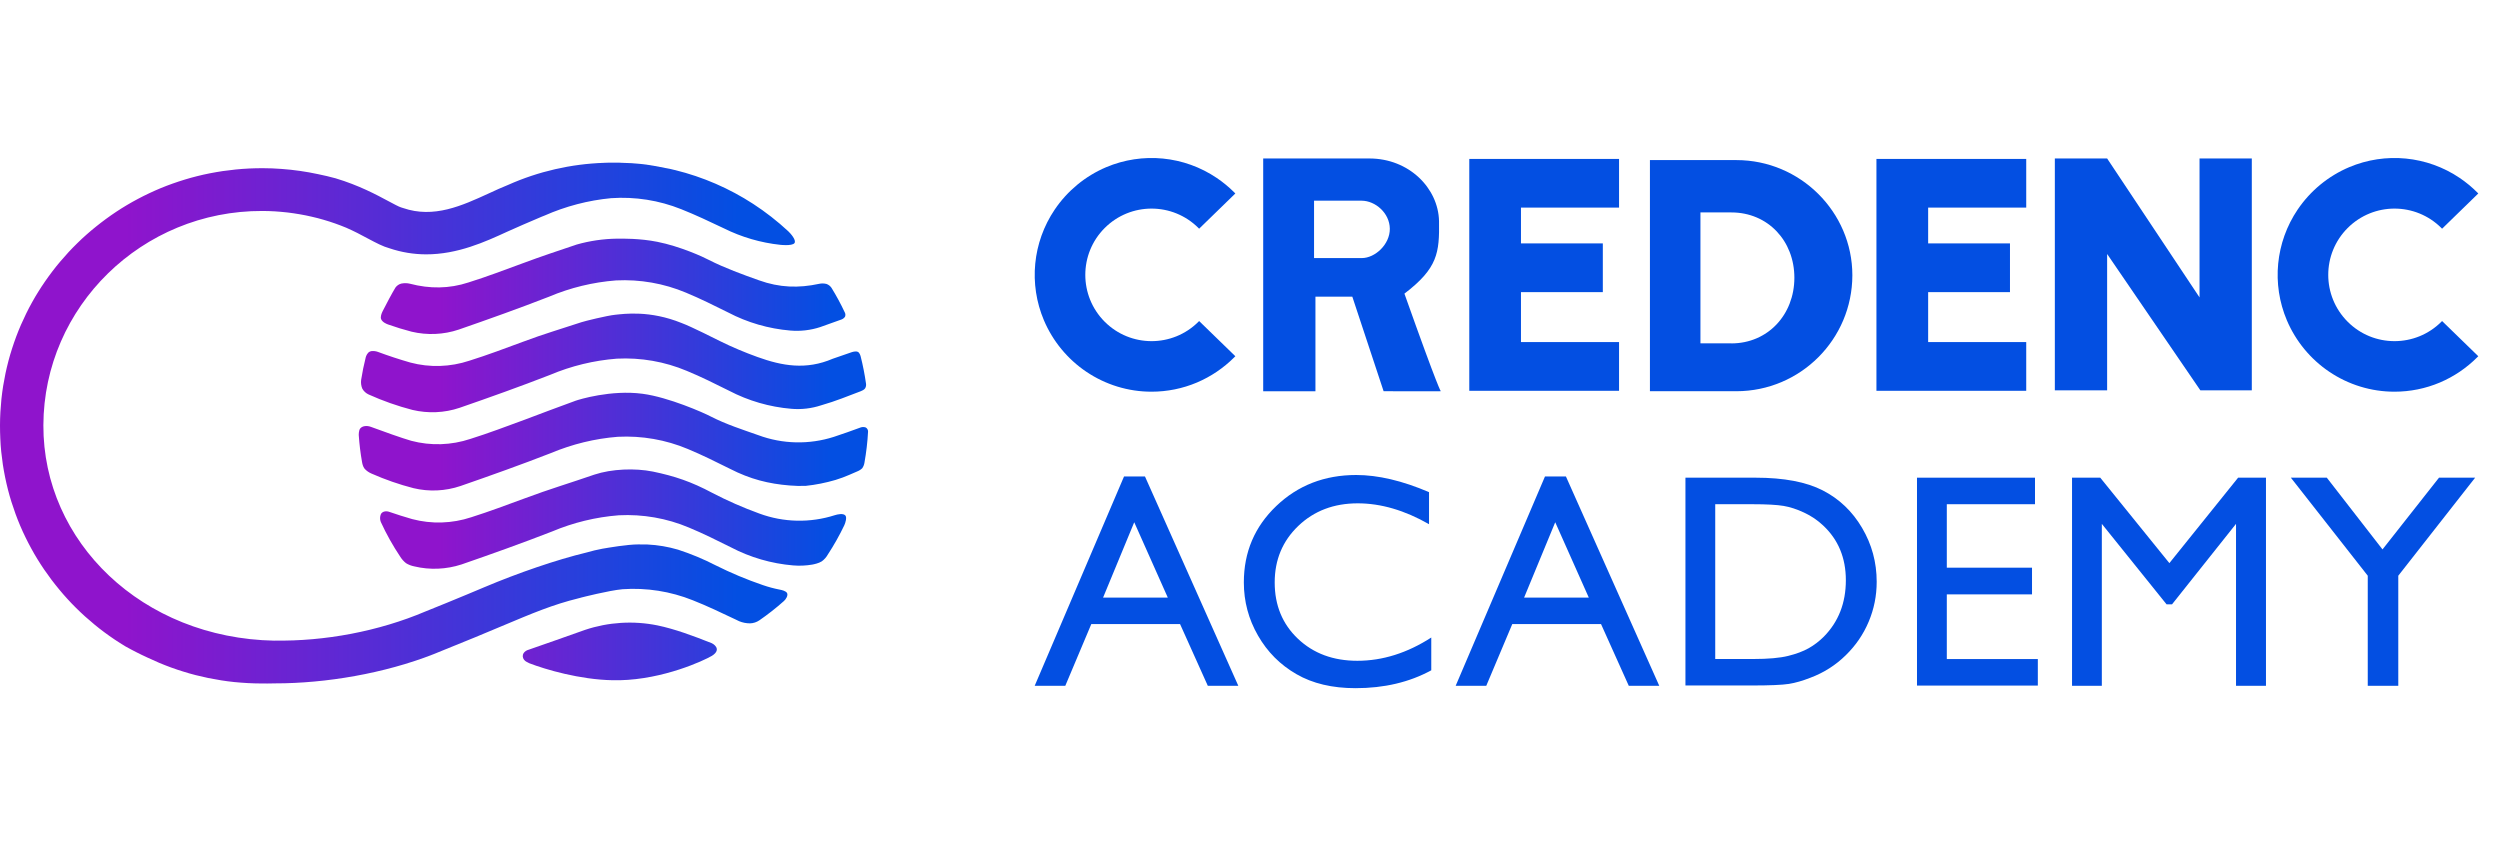 <svg width="108" height="37" viewBox="0 0 108 37" fill="none" xmlns="http://www.w3.org/2000/svg">
<path d="M11.28 29.526C11.087 29.526 10.891 29.519 10.697 29.509C10.506 29.498 10.312 29.484 10.123 29.465C9.934 29.446 9.745 29.421 9.557 29.391C9.372 29.362 9.185 29.328 9 29.291C8.817 29.253 8.634 29.211 8.453 29.165C8.275 29.119 8.094 29.069 7.917 29.012C7.741 28.958 7.564 28.899 7.392 28.836C7.22 28.773 7.047 28.706 6.879 28.635C6.711 28.564 6.543 28.488 6.379 28.411C6.216 28.331 6.052 28.264 5.892 28.176C5.733 28.09 5.567 28.013 5.412 27.92C5.256 27.826 5.103 27.73 4.954 27.629C4.805 27.529 4.656 27.424 4.512 27.317C4.367 27.21 4.225 27.099 4.086 26.984C3.948 26.871 3.81 26.751 3.676 26.632C3.542 26.512 3.412 26.387 3.284 26.261C3.157 26.135 3.031 26.005 2.912 25.873C2.791 25.741 2.672 25.605 2.559 25.467C2.446 25.328 2.331 25.188 2.225 25.046C2.119 24.903 2.012 24.756 1.91 24.608C1.81 24.459 1.71 24.308 1.617 24.155C1.523 24.002 1.432 23.845 1.347 23.688C1.261 23.531 1.176 23.367 1.098 23.206C1.019 23.044 0.942 22.877 0.872 22.711C0.802 22.546 0.734 22.374 0.672 22.204C0.61 22.035 0.551 21.858 0.496 21.687C0.44 21.513 0.391 21.335 0.345 21.157C0.3 20.978 0.257 20.796 0.221 20.618C0.185 20.438 0.151 20.251 0.123 20.069C0.096 19.885 0.072 19.696 0.053 19.512C0.034 19.325 0.021 19.134 0.013 18.946C0.004 18.755 0 18.562 0 18.372C0 18.181 0.006 17.988 0.017 17.798C0.028 17.609 0.043 17.418 0.062 17.232C0.083 17.045 0.106 16.859 0.136 16.674C0.166 16.492 0.2 16.308 0.238 16.125C0.277 15.945 0.319 15.765 0.366 15.587C0.413 15.411 0.464 15.233 0.521 15.059C0.576 14.885 0.638 14.711 0.7 14.541C0.764 14.372 0.832 14.202 0.904 14.036C0.976 13.871 1.053 13.705 1.132 13.544C1.21 13.383 1.295 13.221 1.383 13.064C1.47 12.907 1.561 12.75 1.657 12.599C1.751 12.448 1.851 12.295 1.953 12.149C2.055 12.002 2.161 11.855 2.27 11.713C2.378 11.57 2.491 11.43 2.608 11.293C2.725 11.157 2.844 11.021 2.965 10.889C3.087 10.757 3.214 10.629 3.342 10.504C3.469 10.378 3.601 10.254 3.735 10.137C3.869 10.018 4.008 9.9 4.148 9.789C4.288 9.678 4.431 9.565 4.576 9.46C4.72 9.353 4.869 9.251 5.02 9.15C5.169 9.051 5.324 8.953 5.48 8.861C5.635 8.769 5.794 8.679 5.954 8.595C6.113 8.511 6.277 8.427 6.443 8.35C6.607 8.272 6.777 8.197 6.945 8.127C7.113 8.058 7.288 7.991 7.46 7.93C7.634 7.868 7.811 7.811 7.985 7.757C8.162 7.702 8.343 7.654 8.524 7.608C8.704 7.562 8.889 7.522 9.07 7.486C9.255 7.451 9.443 7.417 9.628 7.39C9.815 7.363 10.006 7.34 10.193 7.321C10.383 7.302 10.576 7.289 10.768 7.279C10.961 7.27 11.157 7.266 11.351 7.266C11.623 7.266 11.895 7.277 12.165 7.298C12.431 7.317 12.701 7.346 12.963 7.384C13.225 7.421 13.486 7.469 13.744 7.524C13.999 7.578 14.25 7.633 14.501 7.704C15.505 8.006 16.252 8.406 16.79 8.695C16.99 8.802 17.239 8.936 17.324 8.959L17.413 8.987C18.74 9.445 19.953 8.888 21.127 8.35C21.408 8.22 21.682 8.094 21.952 7.987C23.259 7.405 24.667 7.082 26.1 7.034C26.115 7.034 26.13 7.034 26.145 7.032C26.147 7.032 26.149 7.032 26.149 7.032C26.179 7.032 26.207 7.029 26.236 7.029C26.239 7.029 26.241 7.029 26.245 7.029C26.26 7.029 26.273 7.029 26.288 7.027H26.328C26.33 7.027 26.334 7.027 26.337 7.027C26.349 7.027 26.364 7.027 26.377 7.027C26.379 7.027 26.383 7.027 26.385 7.027C26.398 7.027 26.411 7.027 26.422 7.027C26.424 7.027 26.426 7.027 26.428 7.027C26.443 7.027 26.456 7.027 26.471 7.027H26.479C26.494 7.027 26.507 7.027 26.522 7.027C26.537 7.027 26.551 7.027 26.568 7.027H26.579C26.594 7.027 26.609 7.027 26.626 7.027H26.63C26.645 7.027 26.66 7.027 26.675 7.027C26.679 7.027 26.681 7.027 26.685 7.027C26.7 7.027 26.717 7.027 26.732 7.027H26.736C26.751 7.027 26.766 7.027 26.779 7.029C26.781 7.029 26.785 7.029 26.788 7.029C26.802 7.029 26.819 7.029 26.834 7.032C26.836 7.032 26.838 7.032 26.841 7.032C26.855 7.032 26.868 7.032 26.881 7.034C26.883 7.034 26.887 7.034 26.89 7.034C26.904 7.034 26.919 7.034 26.936 7.036C26.939 7.036 26.941 7.036 26.943 7.036C26.956 7.036 26.97 7.036 26.983 7.038C26.985 7.038 26.99 7.038 26.992 7.038C27.007 7.038 27.021 7.04 27.038 7.04C27.041 7.04 27.043 7.04 27.045 7.04C27.06 7.04 27.073 7.042 27.087 7.042C27.09 7.042 27.092 7.042 27.094 7.042C27.109 7.042 27.126 7.044 27.141 7.044C27.143 7.044 27.147 7.044 27.149 7.044C27.164 7.044 27.177 7.046 27.192 7.046C27.194 7.046 27.194 7.046 27.196 7.046C27.211 7.046 27.228 7.048 27.243 7.048H27.251C27.266 7.05 27.281 7.05 27.296 7.05H27.298C27.313 7.052 27.33 7.052 27.345 7.055H27.353C27.368 7.057 27.383 7.057 27.398 7.059C27.413 7.061 27.43 7.061 27.445 7.063C27.447 7.063 27.449 7.063 27.453 7.063C27.485 7.065 27.517 7.069 27.547 7.071H27.553C27.585 7.073 27.615 7.078 27.647 7.08H27.653C27.685 7.084 27.715 7.086 27.747 7.09C27.749 7.09 27.753 7.09 27.755 7.09C27.77 7.092 27.787 7.094 27.802 7.096H27.804C27.819 7.099 27.834 7.101 27.849 7.103C27.851 7.103 27.853 7.103 27.857 7.103C27.872 7.105 27.887 7.107 27.904 7.109H27.909C27.923 7.111 27.936 7.113 27.949 7.115C27.951 7.115 27.955 7.115 27.957 7.117L28.002 7.124H28.009C28.021 7.126 28.036 7.128 28.049 7.13C28.051 7.13 28.055 7.13 28.057 7.132L28.102 7.138C28.104 7.138 28.106 7.138 28.108 7.14C28.121 7.143 28.136 7.145 28.149 7.147C28.151 7.147 28.153 7.147 28.157 7.149C28.172 7.151 28.187 7.153 28.202 7.155C28.204 7.155 28.208 7.155 28.213 7.157C28.225 7.159 28.238 7.161 28.251 7.164C28.253 7.164 28.255 7.164 28.259 7.166C28.274 7.168 28.289 7.17 28.302 7.172C28.306 7.172 28.311 7.174 28.313 7.174C28.325 7.176 28.336 7.178 28.349 7.18C28.351 7.18 28.355 7.18 28.357 7.182C28.372 7.184 28.385 7.187 28.4 7.191C28.404 7.191 28.408 7.193 28.413 7.193L28.449 7.199C28.451 7.199 28.455 7.199 28.457 7.201C28.472 7.203 28.485 7.205 28.498 7.21C28.502 7.21 28.508 7.212 28.513 7.212L28.547 7.218C28.553 7.218 28.557 7.22 28.564 7.22C28.574 7.222 28.585 7.224 28.598 7.226L28.615 7.231C28.625 7.233 28.636 7.235 28.649 7.237L28.666 7.241C28.676 7.243 28.687 7.245 28.695 7.247C28.702 7.249 28.708 7.249 28.713 7.252L28.742 7.258C28.751 7.26 28.759 7.262 28.766 7.262C28.774 7.264 28.781 7.264 28.789 7.266C28.796 7.268 28.802 7.268 28.81 7.27C28.817 7.272 28.825 7.272 28.834 7.275C28.844 7.277 28.857 7.279 28.868 7.281C28.874 7.283 28.878 7.283 28.885 7.285C28.893 7.287 28.9 7.289 28.908 7.289C28.913 7.291 28.917 7.291 28.921 7.291L28.968 7.302C28.972 7.302 28.976 7.304 28.979 7.304C29.008 7.31 29.036 7.317 29.066 7.325C29.068 7.325 29.07 7.327 29.072 7.327C29.102 7.333 29.132 7.342 29.163 7.348H29.166C30.365 7.643 31.506 8.138 32.537 8.808C33.075 9.158 33.582 9.554 34.052 9.99C34.148 10.08 34.416 10.376 34.32 10.504C34.267 10.573 34.099 10.589 33.952 10.589C33.837 10.589 33.737 10.579 33.716 10.577C32.863 10.487 32.033 10.244 31.267 9.862C30.667 9.577 30.046 9.282 29.429 9.037C28.47 8.653 27.434 8.49 26.4 8.561C25.407 8.655 24.435 8.911 23.524 9.313C23.482 9.33 23.437 9.349 23.395 9.364C22.905 9.571 22.246 9.856 21.912 10.009C20.968 10.443 19.77 10.992 18.4 10.988C17.866 10.986 17.336 10.898 16.832 10.728C16.543 10.65 16.254 10.495 15.894 10.305C15.754 10.229 15.603 10.147 15.437 10.064C15.284 9.99 15.118 9.906 14.96 9.839C14.801 9.772 14.639 9.712 14.475 9.653C14.312 9.596 14.146 9.542 13.978 9.494C13.81 9.445 13.639 9.399 13.469 9.362C13.299 9.322 13.123 9.286 12.95 9.257C12.776 9.227 12.597 9.2 12.421 9.179C12.242 9.158 12.061 9.144 11.882 9.131C11.702 9.121 11.519 9.114 11.336 9.114C6.137 9.095 1.891 13.248 1.874 18.37C1.857 23.401 6.135 27.573 11.865 27.677V27.673C14.018 27.709 16.356 27.277 18.392 26.41L19.274 26.053C19.91 25.794 20.453 25.565 20.931 25.364C22.372 24.756 24.031 24.182 25.347 23.866C25.571 23.801 25.798 23.746 26.026 23.704C26.3 23.658 27.096 23.518 27.594 23.518C27.649 23.518 27.7 23.52 27.749 23.522C27.821 23.52 27.894 23.52 27.968 23.522C28.417 23.543 28.861 23.619 29.293 23.746C29.851 23.927 30.393 24.153 30.914 24.421C31.576 24.752 32.259 25.039 32.961 25.278C33.199 25.36 33.443 25.425 33.69 25.473C33.779 25.49 33.956 25.53 34.003 25.624C34.052 25.727 33.952 25.89 33.865 25.965C33.529 26.265 33.173 26.544 32.803 26.799C32.684 26.879 32.546 26.925 32.403 26.929C32.242 26.929 32.082 26.898 31.933 26.837C31.88 26.814 31.823 26.785 31.763 26.755C31.163 26.47 30.542 26.173 29.925 25.93C28.966 25.546 27.93 25.383 26.896 25.454C26.298 25.509 25.111 25.814 25.111 25.814C25.09 25.821 25.069 25.827 25.047 25.833C25.03 25.838 25.013 25.842 24.994 25.846C23.882 26.12 23.037 26.477 21.667 27.053C20.976 27.344 20.157 27.688 19.117 28.103C17.049 28.983 14.531 29.465 12.299 29.517C12.236 29.521 12.104 29.523 11.955 29.521C11.691 29.532 11.363 29.526 11.28 29.526Z" fill="url(#paint0_linear_313_37327)"/>
<path d="M22.863 28.651C22.859 28.648 22.776 28.607 22.759 28.598C22.557 28.5 22.489 28.23 22.771 28.091C23.535 27.831 24.537 27.469 25.279 27.209C26.283 26.874 27.36 26.807 28.398 27.016C29.145 27.171 29.944 27.467 30.755 27.789C30.787 27.802 31.216 28.039 30.755 28.332C30.385 28.548 28.668 29.342 26.781 29.386C26.679 29.388 26.575 29.388 26.471 29.386C25.052 29.361 23.567 28.923 22.863 28.651ZM17.898 24.468C17.77 24.443 17.649 24.397 17.541 24.33C17.443 24.252 17.36 24.16 17.294 24.055C16.973 23.576 16.69 23.071 16.45 22.547C16.407 22.438 16.409 22.316 16.456 22.207C16.522 22.088 16.681 22.065 16.813 22.111C17.139 22.224 17.473 22.329 17.807 22.425C18.645 22.647 19.532 22.618 20.355 22.346C21.14 22.098 21.916 21.805 22.693 21.52C23.695 21.143 24.673 20.852 25.675 20.504C26.432 20.254 27.432 20.217 28.204 20.372C29.145 20.567 29.868 20.81 30.77 21.292C31.425 21.633 32.103 21.931 32.801 22.184C33.848 22.572 34.996 22.597 36.058 22.258C36.181 22.218 36.428 22.165 36.519 22.268C36.594 22.352 36.524 22.584 36.473 22.693C36.264 23.131 36.026 23.553 35.76 23.959C35.696 24.074 35.607 24.173 35.501 24.25C35.364 24.338 35.164 24.376 35.086 24.391C34.816 24.437 34.539 24.449 34.265 24.426C33.324 24.347 32.41 24.081 31.578 23.645C30.985 23.349 30.366 23.041 29.755 22.788C28.802 22.387 27.768 22.207 26.734 22.26C25.739 22.337 24.762 22.576 23.846 22.962C22.548 23.467 21.244 23.932 19.938 24.384C19.281 24.598 18.572 24.63 17.898 24.468ZM17.86 21.088C17.241 20.929 16.637 20.718 16.052 20.46C15.937 20.412 15.833 20.34 15.75 20.248C15.673 20.152 15.648 20.009 15.639 19.953C15.571 19.573 15.526 19.192 15.499 18.809C15.496 18.788 15.496 18.599 15.556 18.517C15.648 18.396 15.845 18.375 16.022 18.44C16.564 18.641 17.373 18.93 17.768 19.043C18.607 19.265 19.494 19.236 20.317 18.962C21.102 18.716 21.878 18.421 22.654 18.136C23.39 17.859 24.122 17.581 24.865 17.312C25.009 17.26 26.398 16.831 27.758 17.011C28.883 17.16 30.408 17.834 30.702 17.991C31.369 18.333 32.072 18.557 32.761 18.8C33.807 19.188 34.954 19.213 36.017 18.874C36.407 18.746 36.796 18.608 37.189 18.463C37.258 18.442 37.332 18.442 37.4 18.467C37.464 18.503 37.502 18.572 37.5 18.645C37.477 19.094 37.423 19.542 37.345 19.984C37.332 20.072 37.3 20.154 37.249 20.227C37.185 20.29 37.109 20.336 37.026 20.368C36.909 20.41 36.526 20.606 36.092 20.734C35.671 20.858 35.239 20.944 34.803 20.99C34.573 20.998 34.345 20.992 34.116 20.973C33.203 20.9 32.41 20.701 31.538 20.254C30.944 19.959 30.327 19.651 29.715 19.397C28.762 18.997 27.728 18.817 26.694 18.869C25.698 18.947 24.724 19.186 23.805 19.571C22.508 20.076 21.204 20.541 19.898 20.994C19.24 21.218 18.534 21.25 17.86 21.088ZM17.819 17.709C17.171 17.541 16.537 17.317 15.926 17.042C15.809 16.988 15.711 16.9 15.65 16.787C15.601 16.667 15.584 16.537 15.601 16.412C15.652 16.087 15.718 15.758 15.801 15.431C15.816 15.376 15.869 15.244 15.967 15.194C16.077 15.137 16.241 15.171 16.32 15.2C16.784 15.372 17.256 15.527 17.73 15.663C18.568 15.886 19.455 15.856 20.278 15.582C21.063 15.337 21.84 15.041 22.616 14.756C23.471 14.433 24.271 14.201 25.116 13.92C25.252 13.874 26.22 13.633 26.583 13.597C26.96 13.56 28.07 13.396 29.449 13.956C29.855 14.104 30.961 14.666 31.102 14.735C31.627 14.995 32.169 15.223 32.722 15.422C33.797 15.81 34.824 15.992 35.979 15.496C36.236 15.41 36.492 15.322 36.755 15.228C36.813 15.207 36.955 15.158 37.053 15.198C37.13 15.23 37.168 15.349 37.181 15.399C37.279 15.785 37.355 16.175 37.411 16.569C37.423 16.64 37.411 16.715 37.372 16.778C37.332 16.839 37.23 16.883 37.187 16.9C36.636 17.107 36.12 17.325 35.475 17.509C35.06 17.646 34.62 17.698 34.184 17.66C33.243 17.581 32.329 17.315 31.495 16.879C30.901 16.583 30.285 16.275 29.67 16.022C28.717 15.621 27.683 15.441 26.649 15.494C25.654 15.571 24.68 15.808 23.761 16.196C22.463 16.701 21.159 17.166 19.853 17.618C19.202 17.838 18.494 17.868 17.819 17.709ZM17.781 14.329C17.443 14.241 17.105 14.138 16.764 14.017C16.688 13.989 16.522 13.92 16.466 13.79C16.424 13.694 16.481 13.541 16.53 13.444C16.692 13.12 16.947 12.646 17.085 12.42C17.147 12.336 17.237 12.275 17.339 12.25C17.464 12.225 17.592 12.227 17.715 12.258C18.564 12.48 19.402 12.476 20.238 12.202C21.023 11.957 21.799 11.661 22.576 11.376C23.393 11.07 24.122 10.832 24.911 10.565C25.477 10.404 26.062 10.318 26.651 10.31C26.883 10.308 27.634 10.295 28.394 10.446C29.381 10.641 30.391 11.104 30.625 11.23C31.293 11.571 32.103 11.867 32.79 12.11C33.68 12.43 34.507 12.451 35.388 12.261C35.492 12.238 35.6 12.24 35.705 12.267C35.792 12.298 35.866 12.355 35.919 12.432C36.13 12.774 36.322 13.128 36.492 13.491C36.526 13.549 36.53 13.62 36.505 13.683C36.468 13.736 36.419 13.775 36.36 13.799C36.056 13.908 35.745 14.019 35.434 14.13C35.02 14.266 34.579 14.318 34.143 14.28C33.203 14.201 32.288 13.935 31.457 13.499C30.863 13.204 30.244 12.895 29.632 12.642C28.679 12.242 27.645 12.062 26.611 12.114C25.616 12.191 24.639 12.428 23.722 12.816C22.425 13.321 21.121 13.786 19.815 14.239C19.162 14.459 18.455 14.488 17.781 14.329Z" fill="url(#paint1_linear_313_37327)"/>
<path d="M49.748 16.921C48.743 16.923 47.761 16.621 46.927 16.058C46.116 15.511 45.481 14.739 45.098 13.838C44.433 12.268 44.608 10.467 45.564 9.053C46.112 8.243 46.884 7.607 47.784 7.224C49.357 6.559 51.156 6.735 52.569 7.691C52.837 7.873 53.087 8.078 53.316 8.307C53.331 8.322 53.348 8.339 53.367 8.358L51.801 9.881C51.793 9.87 51.782 9.862 51.774 9.851C50.655 8.732 48.843 8.732 47.724 9.849C46.606 10.966 46.606 12.779 47.722 13.898C48.841 15.017 50.653 15.017 51.772 13.9L51.774 13.898C51.784 13.889 51.793 13.879 51.801 13.868L53.367 15.389C53.348 15.408 53.331 15.425 53.316 15.44C52.856 15.9 52.31 16.268 51.712 16.523C51.091 16.786 50.422 16.921 49.748 16.921Z" fill="#034FE2"/>
<path d="M54.57 6.846H59.148C60.867 6.842 62.136 8.127 62.166 9.552C62.187 10.916 62.112 11.588 60.671 12.685C62.168 16.901 62.243 16.901 62.243 16.901C62.243 16.901 61.969 16.908 59.958 16.901C59.918 16.901 59.772 16.901 59.772 16.901L58.42 12.816H56.827V16.63C56.825 16.707 56.827 16.903 56.827 16.903C56.827 16.903 56.626 16.901 56.553 16.903H54.57V6.846ZM58.829 11.149C59.402 11.149 60.046 10.559 60.04 9.881C60.033 9.201 59.413 8.675 58.829 8.67H56.767V11.149H58.829Z" fill="#034FE2"/>
<path d="M63.473 6.865H69.943V8.967H65.706V10.516C69.034 10.518 69.242 10.516 69.242 10.516V12.619H65.706V14.777H69.943V16.882H63.473V6.865Z" fill="#034FE2"/>
<path d="M71.277 7.188C71.277 7.128 71.277 6.916 71.277 6.916C71.277 6.916 71.451 6.92 71.534 6.916H75.014C77.767 6.916 80.022 9.156 80.022 11.894C80.017 14.657 77.778 16.897 75.014 16.901H71.534C71.472 16.899 71.277 16.901 71.277 16.901C71.277 16.901 71.277 16.713 71.277 16.629V7.188ZM74.794 14.835C76.372 14.835 77.517 13.592 77.517 11.998C77.517 10.407 76.375 9.177 74.794 9.177H73.459V14.832H74.794V14.835Z" fill="#034FE2"/>
<path d="M103.443 16.921C102.438 16.923 101.456 16.621 100.622 16.058C99.811 15.511 99.176 14.739 98.793 13.838C98.128 12.268 98.303 10.467 99.259 9.053C99.807 8.243 100.579 7.607 101.48 7.224C103.052 6.559 104.851 6.735 106.265 7.691C106.532 7.873 106.782 8.078 107.011 8.307C107.026 8.322 107.043 8.339 107.062 8.358L105.497 9.881C105.488 9.87 105.477 9.862 105.469 9.851C104.35 8.732 102.539 8.732 101.42 9.849C100.301 10.966 100.301 12.779 101.418 13.898C102.534 15.017 104.348 15.017 105.467 13.9L105.469 13.898C105.477 13.887 105.488 13.879 105.497 13.868L107.062 15.389C107.043 15.408 107.026 15.425 107.011 15.44C106.551 15.9 106.006 16.268 105.407 16.523C104.787 16.786 104.117 16.921 103.443 16.921Z" fill="#034FE2"/>
<path d="M81.062 6.865H87.533V8.967H83.296V10.516C86.624 10.518 86.831 10.516 86.831 10.516V12.619H83.296V14.777H87.533V16.882H81.062V6.865Z" fill="#034FE2"/>
<path d="M91.028 10.972V16.863H88.769V6.846H91.028L95.02 12.848V6.846H97.278V16.863H95.056L91.028 10.972Z" fill="#034FE2"/>
<path d="M48.558 20.584H49.463L53.495 29.626H52.177L50.979 26.961H47.144L46.021 29.626H44.699L48.558 20.584ZM50.449 25.816L48.999 22.561L47.653 25.816H50.449Z" fill="#034FE2"/>
<path d="M61.831 27.541V28.957C60.887 29.472 59.796 29.729 58.56 29.729C57.557 29.729 56.705 29.528 56.006 29.123C55.306 28.721 54.752 28.165 54.346 27.457C53.938 26.749 53.734 25.983 53.734 25.16C53.734 23.851 54.201 22.752 55.135 21.86C56.068 20.968 57.219 20.52 58.588 20.52C59.531 20.52 60.581 20.767 61.734 21.261V22.645C60.682 22.044 59.655 21.744 58.652 21.744C57.623 21.744 56.767 22.069 56.087 22.719C55.407 23.37 55.067 24.183 55.067 25.162C55.067 26.148 55.401 26.959 56.07 27.594C56.74 28.229 57.595 28.546 58.637 28.546C59.728 28.546 60.793 28.21 61.831 27.541Z" fill="#034FE2"/>
<path d="M66.743 20.584H67.648L71.68 29.626H70.363L69.165 26.961H65.33L64.207 29.626H62.885L66.743 20.584ZM68.636 25.816L67.186 22.561L65.841 25.816H68.636Z" fill="#034FE2"/>
<path d="M72.811 29.613V20.636H75.841C77.065 20.636 78.032 20.82 78.744 21.186C79.456 21.551 80.023 22.092 80.442 22.805C80.862 23.517 81.073 24.293 81.073 25.134C81.073 25.735 80.958 26.311 80.727 26.858C80.496 27.408 80.164 27.889 79.737 28.306C79.3 28.736 78.791 29.059 78.212 29.277C77.874 29.41 77.561 29.5 77.279 29.545C76.996 29.59 76.455 29.613 75.657 29.613H72.811ZM75.707 21.782H74.098V28.469H75.745C76.389 28.469 76.89 28.424 77.245 28.336C77.602 28.248 77.897 28.137 78.137 28.002C78.374 27.868 78.592 27.701 78.789 27.504C79.424 26.86 79.741 26.047 79.741 25.066C79.741 24.101 79.414 23.314 78.763 22.704C78.524 22.477 78.248 22.289 77.936 22.144C77.625 21.998 77.33 21.902 77.05 21.855C76.77 21.808 76.325 21.782 75.707 21.782Z" fill="#034FE2"/>
<path d="M82.814 20.636H87.912V21.782H84.102V24.524H87.783V25.677H84.102V28.471H88.034V29.617H82.814V20.636Z" fill="#034FE2"/>
<path d="M96.686 20.636H97.89V29.626H96.596V22.631L93.832 26.107H93.595L90.799 22.631V29.626H89.512V20.636H90.731L93.717 24.327L96.686 20.636Z" fill="#034FE2"/>
<path d="M105.365 20.636H106.926L103.606 24.871V29.626H102.287V24.871L98.965 20.636H100.518L102.924 23.735L105.365 20.636Z" fill="#034FE2"/>
<defs>
<linearGradient id="paint0_linear_313_37327" x1="0.824" y1="18.727" x2="32.554" y2="18.727" gradientUnits="userSpaceOnUse">
<stop offset="0.146" stop-color="#8F14CC"/>
<stop offset="0.979" stop-color="#034FE2"/>
</linearGradient>
<linearGradient id="paint1_linear_313_37327" x1="16.026" y1="20.23" x2="36.356" y2="20.23" gradientUnits="userSpaceOnUse">
<stop offset="0.146" stop-color="#8F14CC"/>
<stop offset="0.979" stop-color="#034FE2"/>
</linearGradient>
</defs>
</svg>
